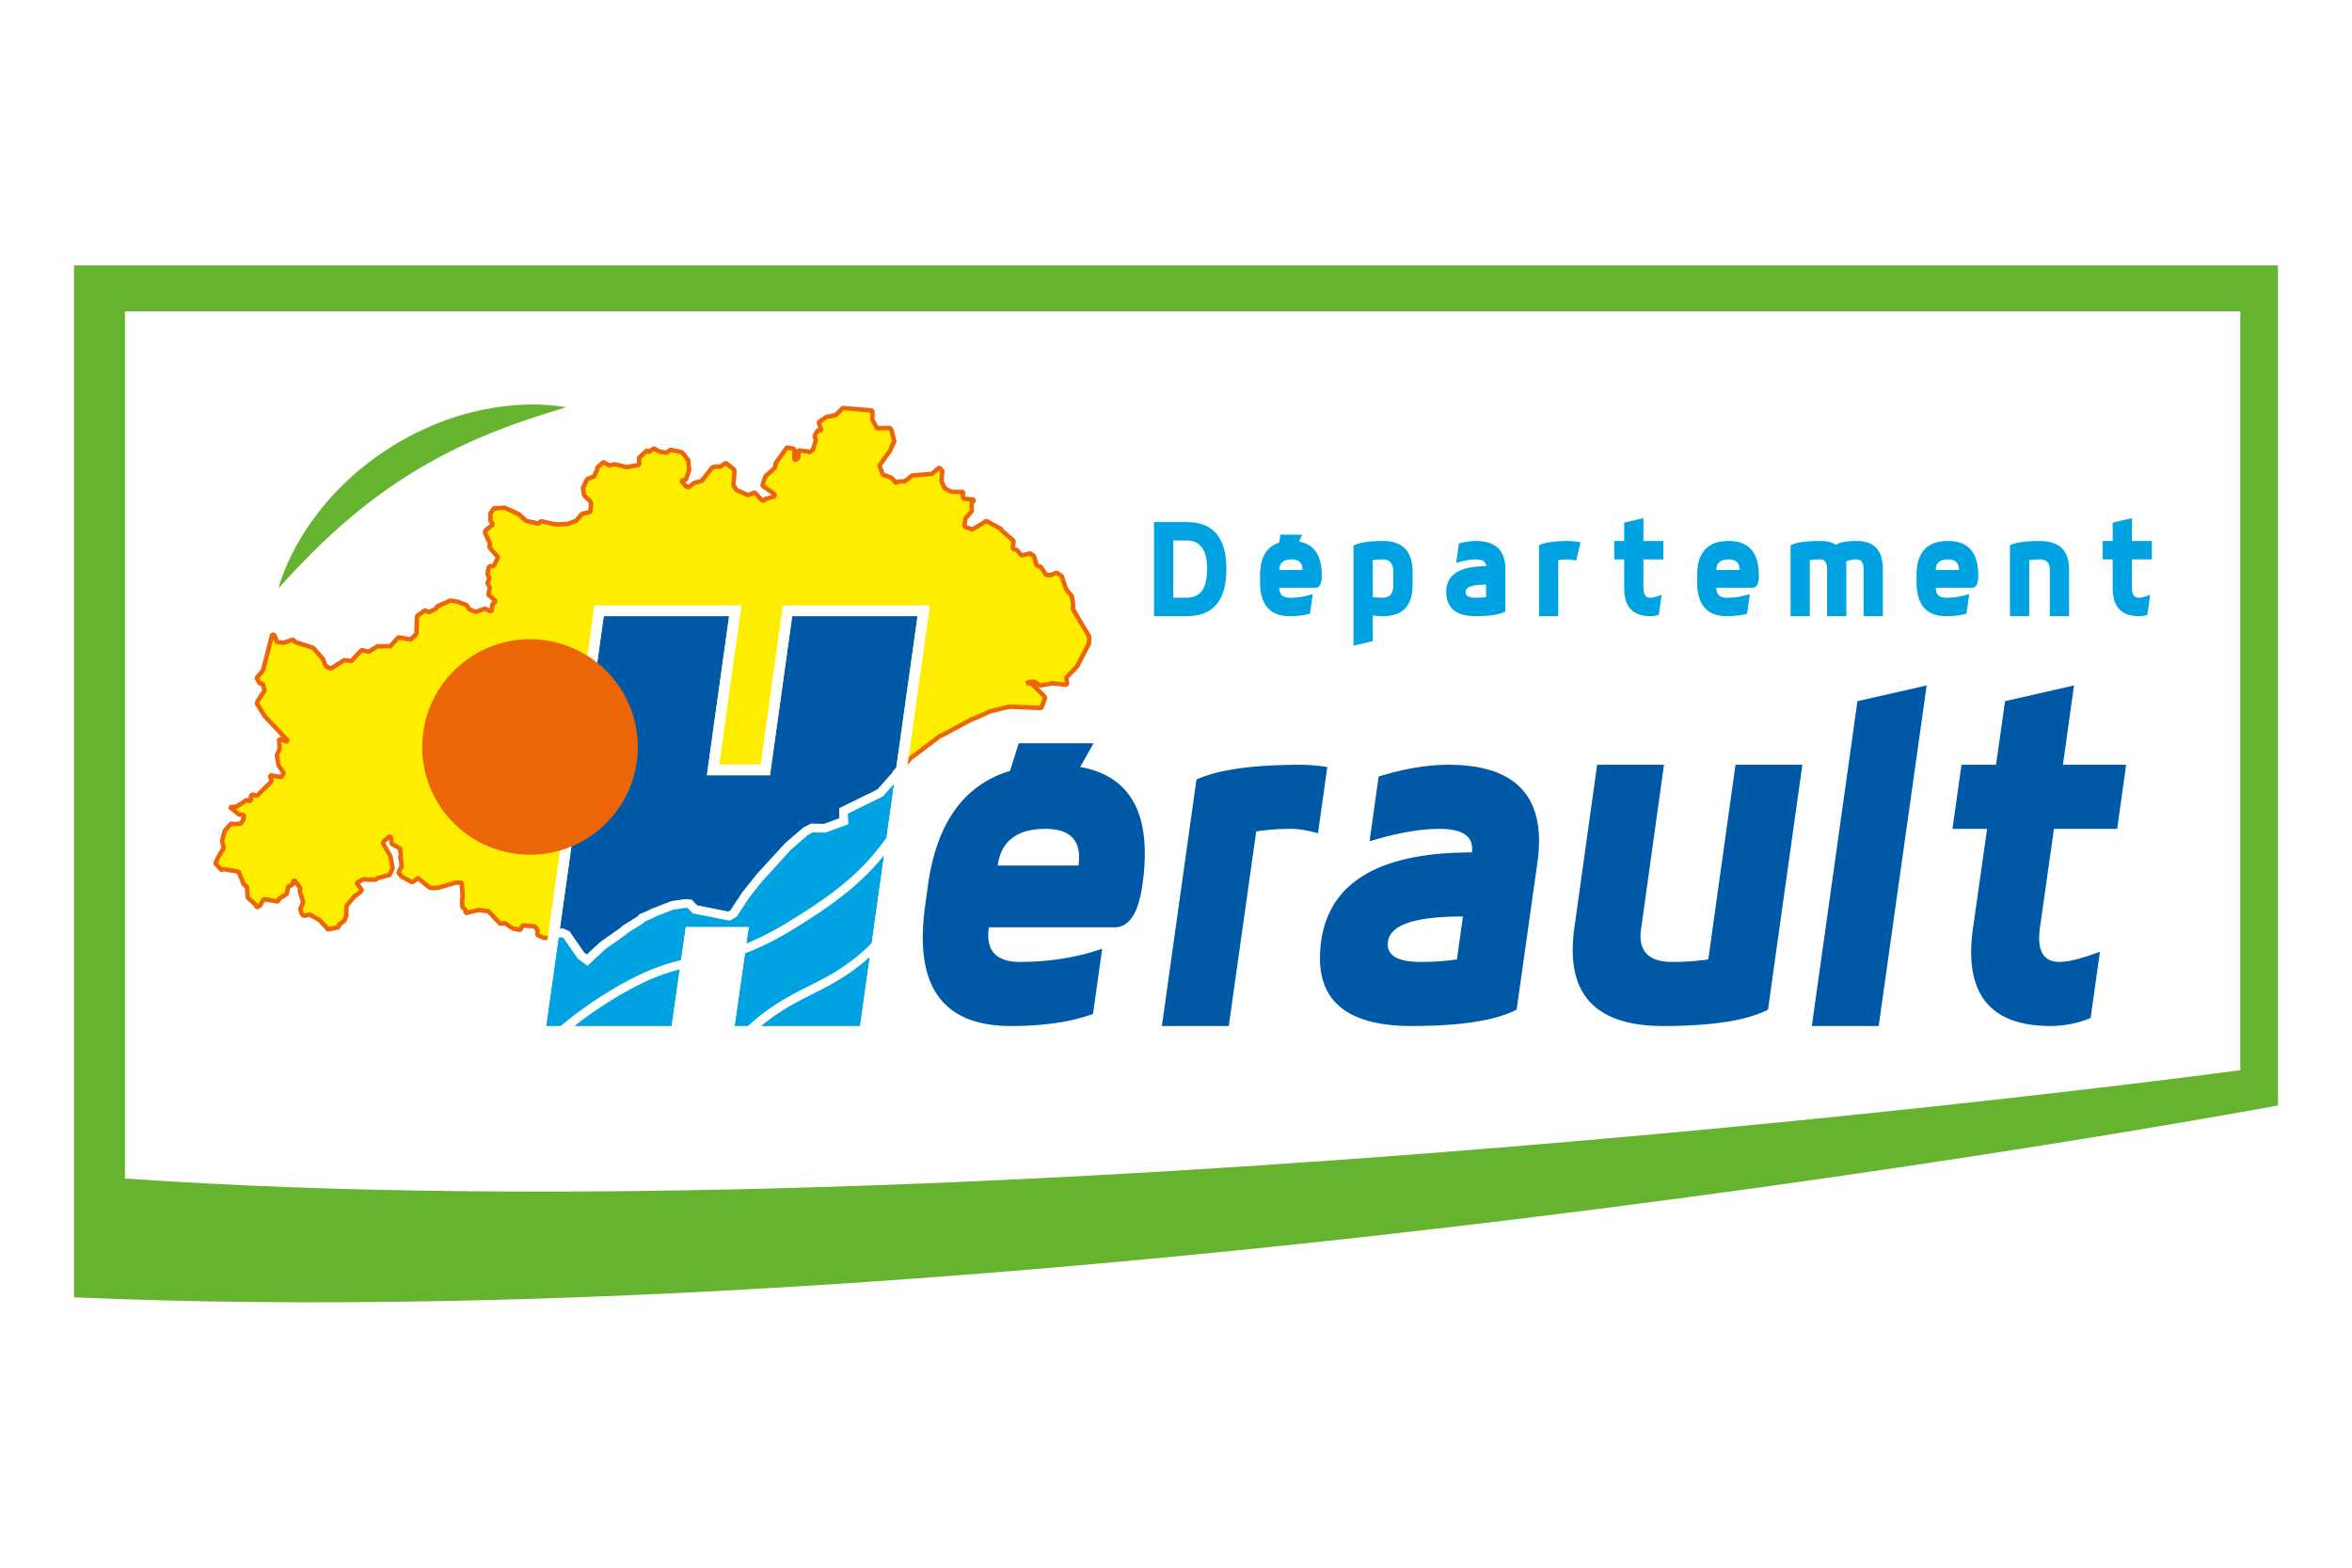 <svg xmlns="http://www.w3.org/2000/svg" viewBox="0 0 2400 1600"><rect width="2400" height="1600" style="fill:#fff"/><path d="M75.541,270.842V1324.056c973.661,42.622,2248.919-195.819,2248.919-195.819V270.842Z" style="fill:#65b32e"/><path d="M127.496,317.748v885.029c881.361,61.761,2158.512-110.508,2158.512-110.508V317.748Z" style="fill:#fff"/><polygon points="1094.688 621.508 1095.029 619.54 1095.029 617.25 1093.71 608.388 1089.129 603.133 1087.81 601.168 1084.189 590.328 1083.534 588.038 1077.951 584.42 1072.059 587.052 1067.452 586.719 1066.14 584.754 1061.883 578.512 1059.584 577.872 1057.609 576.553 1054.996 567.35 1051.053 564.737 1042.199 567.027 1040.887 565.06 1037.915 561.45 1033.668 560.138 1033.668 557.184 1034.316 551.94 1032.348 550.295 1022.505 541.756 1021.185 539.788 1006.421 531.582 1003.144 533.888 994.28 539.135 991.974 540.444 986.074 538.146 984.098 537.159 985.095 529.284 991.659 521.416 991.326 513.864 994.28 509.92 982.794 508.942 982.464 504.013 983.12 502.037 974.273 502.037 971.957 502.037 969.667 501.389 963.767 498.105 960.802 491.208 961.127 483.34 961.791 481.042 958.504 477.101 950.954 483.665 930.612 485.308 923.392 491.208 916.165 491.541 914.205 493.191 912.885 491.208 909.601 487.606 900.752 484.321 897.475 475.134 908.612 459.383 910.265 454.792 912.555 450.518 909.601 438.702 907.964 436.735 894.828 437.065 890.248 428.526 890.248 421.307 890.248 419.016 860.047 416.369 852.827 423.589 843.325 425.564 835.442 430.824 838.063 439.356 836.428 439.681 834.786 438.702 831.184 444.941 832.488 449.524 829.531 459.05 826.247 461.348 823.616 460.692 814.436 459.713 814.769 467.258 810.826 469.879 810.504 458.071 802.959 456.752 801.647 458.711 791.466 472.844 790.81 477.432 781.3 485.963 779.324 490.885 778.005 495.806 790.487 504.346 790.487 506.644 780.959 509.259 779.324 511.24 777.026 510.246 770.145 502.711 763.24 505.332 751.432 500.08 748.47 495.489 749.457 480.045 747.807 478.088 740.603 472.511 734.692 476.443 732.386 476.112 727.142 476.768 715.987 490.885 708.437 492.86 702.196 497.457 699.906 496.137 694.992 490.56 699.906 489.573 703.19 479.73 702.196 469.549 695.963 461.673 684.155 459.05 680.204 462.004 672.984 461.009 667.084 457.738 661.514 461.673 660.859 459.383 659.208 460.692 651.986 467.258 652.327 474.478 639.522 476.768 627.059 473.814 622.137 475.134 617.53 472.844 615.896 471.524 609.655 477.101 609.332 479.4 606.053 486.294 599.148 488.909 594.89 498.105 595.879 505.332 603.091 512.552 602.435 522.403 600.145 523.051 595.546 524.037 593.248 525.026 588.318 531.249 579.139 534.877 566.667 535.192 551.903 531.913 550.253 533.55 549.605 534.528 536.808 531.582 529.255 524.693 514.815 518.129 506.94 518.785 504.316 518.452 500.376 524.037 500.376 531.249 503 535.192 495.769 541.1 494.791 543.39 500.051 554.894 499.398 557.515 500.376 559.805 508.244 568.685 503.986 577.542 499.072 578.187 498.401 580.488 497.422 585.748 499.398 590.328 497.422 594.935 499.712 599.841 498.401 607.068 505.953 613.632 502.352 616.919 502.026 621.841 501.355 624.139 494.791 621.193 485.604 624.47 481.007 622.827 478.715 621.841 476.078 617.565 466.565 613.965 459.023 612.976 454.757 615.282 452.467 615.938 445.893 619.21 444.592 621.508 437.695 624.795 433.762 622.827 425.546 628.735 424.89 647.118 419.312 652.354 416.681 652.354 406.523 650.397 398.309 659.592 385.187 659.592 376.325 665.169 369.105 663.525 363.52 669.094 361.886 671.077 358.606 674.679 351.395 673.698 338.912 681.576 336.614 682.24 332.341 679.617 329.395 672.389 319.552 661.226 300.532 654.993 299.204 652.695 289.676 655.982 282.472 655.31 280.174 648.429 277.876 647.432 268.366 684.197 261.8 692.073 264.082 695.698 265.402 697.98 268.025 697.65 270 704.878 262.789 715.707 262.125 717.997 270 730.813 292.641 754.77 293.958 756.737 291.644 756.415 284.762 754.106 285.41 764.282 282.472 770.846 284.109 780.705 288.05 786.92 289.676 788.895 287.055 793.161 275.245 791.185 276.879 795.467 276.879 797.776 274.922 799.733 262.125 812.199 257.526 810.887 255.884 812.53 256.206 817.121 253.916 817.451 251.618 816.465 241.437 823.37 234.225 823.692 236.182 825.004 243.743 831.229 248.995 831.901 248.331 836.812 245.385 840.755 238.157 841.088 235.859 840.448 234.225 842.405 229.295 847.975 226.672 858.148 228.322 865.368 223.07 874.24 219.791 881.111 226.024 888.016 228.322 887.038 243.42 889.661 247.352 898.838 248.016 901.477 250.298 904.092 251.951 904.415 252.597 913.943 252.938 916.257 261.8 924.109 261.461 926.423 265.402 924.109 269.011 917.892 273.618 918.209 275.9 918.873 278.207 919.195 284.109 920.174 284.44 917.561 292.641 912.306 293.958 905.079 298.541 902.789 299.868 897.851 306.747 906.724 305.768 909.03 309.378 920.856 306.432 927.735 307.736 932.334 309.047 933.968 311.004 934.624 315.942 933.32 326.771 939.535 328.408 941.51 333.338 946.757 334.639 948.732 343.495 946.757 345.479 946.424 345.802 943.811 349.745 940.865 351.395 939.876 353.354 934.624 353.354 934.298 353.354 931.659 353.677 924.447 361.568 914.93 363.52 913.626 365.826 911.984 369.436 908.696 363.843 901.138 370.417 897.526 383.211 897.851 385.504 896.217 397.661 892.938 400.607 886.051 398.309 873.577 390.756 860.764 391.412 858.804 397.976 853.237 398.965 855.194 399.629 861.105 408.15 866.024 408.824 870.623 409.139 872.921 408.15 874.896 409.139 876.856 409.803 884.39 406.523 890.647 409.803 894.582 412.093 895.891 420.632 900.49 424.567 897.851 426.209 895.891 437.362 905.079 439.662 906.398 445.893 906.068 448.194 905.742 463.953 901.138 466.251 900.829 471.164 900.829 472.143 915.263 471.495 917.892 471.836 925.437 475.43 929.361 474.782 931.992 488.227 928.724 498.401 930.025 510.542 942.83 515.463 942.174 519.422 945.131 521.704 946.424 523.68 947.751 530.881 949.063 533.182 944.464 545.662 945.453 548.608 949.404 548.293 954.323 555.182 957.272 562.732 956.939 568.643 952.35 573.564 952.017 578.145 953.985 592.917 975.313 599.148 979.917 613.92 966.134 615.896 964.499 635.912 950.383 637.555 948.732 653.298 938.897 654.943 936.922 664.127 932.989 666.436 931.659 685.805 924.109 698.594 922.141 701.225 922.141 703.846 922.483 709.101 928.049 743.879 934.973 748.47 932.334 761.283 912.962 774.062 896.881 775.707 894.921 803.94 864.059 821.664 848.623 827.225 845.685 828.553 845.029 841.35 845.351 861.033 838.124 860.727 830.256 860.727 827.627 898.123 809.245 913.541 791.849 914.861 789.559 929.3 773.808 956.539 753.128 958.504 751.485 961.127 750.496 991.659 734.089 993.949 733.426 1010.679 725.883 1028.405 721.626 1031.028 721.284 1062.53 722.596 1066.473 712.097 1065.162 710.124 1052.687 697.65 1047.766 697.335 1048.099 696.994 1050.397 696.024 1055.311 695.698 1061.56 699.625 1074.008 697.335 1088.466 698.97 1088.796 696.679 1088.14 691.417 1098.962 680.265 1111.103 656.961 1111.444 649.733 1094.688 621.508" style="fill:#ffed00"/><path d="M594.586,973.697l4.39,3.253,13.387-12.488,2.216-1.835,19.85-14,1.917-1.833,15.436-9.645,1.41-1.692.854-.637,9.055-3.885,2.497-1.404,19.853-7.675,13.143-2.002,2.922.018,2.623.339,1.367.698,4.758,5.038,33.218,6.614,3.38-1.941,12.63-19.081,14.455-18.084,28.49-31.129,18.157-15.725,6.939-3.62,1.071-.241,12.363.317,17.719-6.506-.249-6.209v-2.721l1.277-2.05,36.997-18.184,14.963-16.88,1.502-2.497,14.738-16.026,27.236-20.68,1.883-1.576.664-.381,2.483-.939,30.838-16.523,2.139-.614,16.989-7.619,17.967-4.297,3.004-.357,29.852,1.235,2.946-7.841-.531-.815-11.71-11.71-4.057-.257-1.478-3.882.323-.333.741-.505,2.298-.973.738-.182,4.921-.323,1.362.349,5.501,3.451,11.57-2.132.672-.026,12.199,1.386-.598-4.739.629-1.875,10.591-10.919,11.75-22.558.283-6.04-16.399-27.636-.291-1.56.307-1.767v-1.925l-1.195-8.034-4.313-4.98-1.595-2.515-4.057-12.406-3.827-2.473-4.763,2.124-1.097.19-4.604-.331-1.735-1.013-5.088-7.495-1.494-.415-.664-.307-1.965-1.32-.931-1.277-2.391-8.383-2.38-1.584-7.868,2.034-2.473-.947-1.254-1.867-2.457-2.988-3.602-1.111-1.611-2.192.018-3.234.497-4.009-1.005-.838-10.282-9.021-1.013-1.51-13.03-7.246-2.256,1.587-11.202,6.572-1.96.14-6.101-2.38-1.965-.989-1.254-2.333.994-7.875.516-1.177,5.993-7.188-.283-6.672.447-1.468.481-.64-7.376-.629-2.092-2.126-.315-4.771H971.96l-.624-.085-2.787-.854-5.9-3.287-.989-1.095-2.954-6.886-.182-1.005.407-8.399.331-1.137-1.021-1.219-5.784,5.03-1.32.555-19.625,1.584-6.672,5.453-1.346.516-6.447.299-1.37,1.153-3.377-.489-1.219-1.835-2.798-3.07-8.322-3.086-1.362-1.378-3.277-9.187.288-2.092,10.956-15.495,1.685-4.604,1.875-3.493L907.501,439.76l-.59-.714-12.025.299-2.065-1.203-4.588-8.539-.275-1.079v-7.421l-27.046-2.364-6.463,6.474-1.156.614-9.071,1.891-6.09,4.067,2.116,6.897-1.735,2.912-1.634.333-1.195-.209-2.034,3.536,1.039,3.644-.018,1.301-2.954,9.528-.87,1.195-3.295,2.298-1.867.349-2.465-.624-6.381-.672.214,4.879-1.021,2.01-3.94,2.621-3.552-1.841-.275-9.944-4.231-.738-.489.722L793.65,473.719l-.574,4.033-.738,1.378-9.121,8.174-1.724,4.305-.865,3.221,11.147,7.627.994,1.883v2.298l-1.677,2.208-8.828,2.433-1.179,1.417-2.674.648-2.298-.997-.78-.555L769.5,505.396l-5.453,2.073-1.743-.05-11.8-5.252-.994-.846-2.965-4.588-.365-1.388.939-14.521-.904-1.071-5.718-4.432-4.533,3.031-1.592.357-2.01-.283-4.006.497L717.783,492.3l-1.222.796-7.119,1.859-5.884,4.348-2.499.143-2.298-1.328-.579-.473-4.906-5.577,1.269-3.753,3.61-.719,2.713-8.127-.878-9.028-5.321-6.704-9.991-2.224-3.105,2.322-1.685.442-7.22-.997-.796-.267-4.638-2.578-4.401,3.11-2.43-.854-6.082,5.535.291,6.141-1.886,2.359-12.805,2.29-.928-.026-11.908-2.814-4.358,1.164-1.611-.159-5.144-2.663-4.168,3.734-.206,1.468-.198.664-3.287,6.897-1.254,1.164-6.024,2.282-3.586,7.733.788,5.802,6.664,6.68.664,1.759-.645,9.851-1.669,2.058-2.29.64-4.514.979-1.571.672-4.562,5.778-.955.703-9.179,3.628-.78.156-12.474.315-.555-.048-13.543-3.015-.598.59-.524.788-2.414.965-12.805-2.949-1.021-.539-7.286-6.638-13.569-6.175-7.278.606-.481-.016-1.254-.159-2.74,3.869v5.807l2.251,3.361-.466,3.039-6.789,5.551-.365.846,4.84,10.581.14,1.502-.465,1.878.531,1.243,7.619,8.605.349,2.507-4.258,8.857-1.759,1.269-3.438.455-.214.756-.838,4.472,1.7,3.935V591.23l-1.568,3.668,1.851,3.975.182,1.378-1.079,5.942,6.572,5.718.042,3.419-2.93,2.663-.349,4.49-.664,2.29-3.136,1.452-5.726-2.573-8.325,2.972H484.834l-4.599-1.645-2.422-1.037-1.045-.896-2.224-3.618-8.539-3.229-6.54-.854L455.39,617.48l-2.092.595-5.76,2.872-.963,1.692-1.002.931-6.897,3.287-2.01-.018-2.695-1.351-6.183,4.448-.614,17.261-.714,1.584-5.577,5.247-1.568.614-3.062-.042-8.888-1.708-7.352,8.225-1.711.762H385.846l-8.299,5.228-1.727.291-6-1.362-4.604,4.599-1.56,1.891-3.353,3.695-1.999.73-6.392-.873-11.776,7.429-.587.264-2.301.666-1.833-.251-4.266-2.621-.92-1.087-2.798-6.865-9.187-10.406-18.422-6.04-1.272-1.029-.389-.664-7.735,2.671-.955.116-7.212-.672-1.957-1.552-1.296-3.866-8.431,32.597-.458.889-5.493,6.606,1.999,3.261,1.113-.14,2.497,1.666,1.968,7.23-.299,1.867-7.021,10.539-.28.989,7.22,11.734,22.714,24.092,1.32,1.965-2.216,3.536-2.724-.415-3.65-1.227.431,6.781-.19,1.079-2.666,5.932,1.444,8.722,3.62,5.702,1.542,1.867.182,2.658-2.629,4.263-2.325,1.063-7.867-1.32.206.555.151.815V797.77l-.664,1.618-1.96,1.96-12.821,12.49-2.224.563-3.253-.928.249,3.483-1.96,2.433-2.29.323-1.219-.156-1.153-.5-9.145,6.202-1.18.389-.928.042,4.073,3.351,4.599.59,1.975,2.581-.672,4.906-.434,1.063-2.946,3.94-1.724.92-7.23.333-.722-.082-.87-.251-.69.83-4.596,5.205-2.348,9.103,1.518,6.691-.265,1.666-5.197,8.78-2.573,5.403,4.11,4.557.796-.341,1.285-.148,15.106,2.623,1.708,1.351,4.051,9.528.529,2.097,1.412,1.611.889.175,1.833,2.092.64,9.436.198,1.402,8.248,7.296.085.241.315-.19,3.311-5.702,2.142-1.137,5.078.405,2.134.616,5.749.904.034-.257,1.037-1.637,7.362-4.721,1.145-6.249,1.227-1.634,3.66-1.827,1.063-3.948,4.006-.807,6.889,8.862.299,2.301-.656,1.542,3.361,11.03-.082,1.568-2.631,6.133.963,3.369.598.756.672.222,4.274-1.127,1.719.222,10.838,6.217.621.532,1.637,1.983,5.078,5.435.431.664,7.743-1.708.116-.931.896-1.542,4.141-3.081.955-.571,1.534-4.118v-2.547l.333-7.32.521-1.351,7.886-9.528.497-.439,4.083-2.83,1.984-1.801-4.366-5.9.738-3.361,6.574-3.61,1.161-.283,12.033.307,1.669-1.187.73-.349,11.089-2.986,2.24-5.236-2.108-11.403-7.344-12.464-.19-1.886.656-1.968.688-1.01,6.564-5.57,3.52.714.986,1.968.233.772.532,4.755,7.526,4.348,1.121,1.65.986,6.905-.214,1.338-.481.952.471.939.233.83.664,7.534-.249,1.262-2.573,4.898,2.042,2.446,1.925,1.105,7.288,3.917,2.512-1.685,1.436-1.719,3.205-.291,11.004,9.063,1.552.889,5.45-.291,2.042-.291,15.934-4.631,2.607-.323h4.911l2.282,2.124.981,14.442-.058.704-.582,2.309.291,6.381,3.036,3.319.299,1.179,10.274-2.499.83-.05,10.174,1.312,1.37.69,11.337,11.948,3.758-.497,1.677.431,3.843,2.88,2.298,1.312,1.587,1.055,5.046.92,1.534-3.062,2.224-1.254,12.482.986,1.65.915,2.949,3.94.447,1.518-.217,3.314,4.921,2.108,6.307-.283,5.329-4.141,1.254-.473,4.921-.339,1.06.182,4.58,1.965.981.807Zm3.203,8.058-6.231-4.604-.516-.539-14.4-20.781-3.475-1.494-3.679.249-5.361,4.16-1.301.481-7.545.331-1.005-.182-6.886-2.954-1.386-2.25.264-4.073-1.817-2.441-9.909-.788-1.611,3.218-2.457,1.23-7.212-1.32-.862-.349-1.901-1.277-2.446-1.412-3.213-2.399-3.991.531-1.968-.688L497.306,932.196l-8.944-1.153-13.046,3.179-2.756-2.782.357-1.436-2.774-3.028-.595-1.436-.341-7.553.066-.653.563-2.274-.812-11.943h-2.623l-1.976.257-15.915,4.631-2.499.349-6.225.323-1.262-.299-2.613-1.534-9.404-7.743-.19.225-.481.431-3.933,2.631-2.356.116-10.88-5.942-.624-.516-3.277-3.933-.267-2.531,2.965-5.659-.566-6.432-.788-1.571v-2.05l.664-1.335-.722-5.077-7.569-4.374-1.129-1.727-.471-4.2-3.504,2.973-.124.373,7.021,11.916.283.748,2.298,12.472-.151,1.312-2.946,6.889-1.51,1.309-11.75,3.171-1.96,1.394-1.386.423-12.184-.307-3.734,2.05,4.033,5.461-.299,3.054-3.824,3.451-4.033,2.798-7.188,8.671-.291,6.45v2.853l-.14.807-1.96,5.252-.971,1.161-1.542.923-3.073,2.298-.206,1.65-1.891,1.976-1.983.333-8.732,1.949-2.406-.971-1.195-1.817-4.795-5.096-1.47-1.777-9.661-5.543-4.014,1.071-1.32-.042-1.96-.664-1.055-.73-1.309-1.634-.415-.804-1.304-4.607.093-1.518,2.621-6.117-3.369-11.03.085-1.56.455-1.068-3.237-4.168-.132.489-1.187,1.454-3.56,1.774-1.111,6.109-1.021,1.518-7.296,4.673-.198,1.552-2.639,1.965-8.473-1.359-2.05-.598-2.938-.201-2.896,4.988-.823.823-3.94,2.314-3.419-2.306.164-1.087-7.942-7.029-.746-1.386-.357-2.489-.532-7.801-1.203-.698-2.29-2.613-.497-.955-.614-2.457-3.38-7.875L228.6,889.407l-1.677.714-2.597-.574-6.233-6.894-.365-2.523,3.377-7.056,4.779-8.082-1.444-6.334.018-1.079,2.631-10.181.497-.947,6.521-7.468,2.367-.738,1.941.539,5.784-.267,1.944-2.605.272-2.042-2.962-.373-1.164-.508-7.476-6.157-1.867-1.246,1.169-4.181,6.574-.299,9.642-6.54,2.192-.209,1.235.531-.156-2.198.664-1.785,1.65-1.645,2.24-.571,3.322.947,13.112-12.816v-.936l-1.478-3.893,2.515-3.062,10.282,1.719.963-1.56-.754-.947-3.943-6.215-.323-.854-1.637-9.851.167-1.312,2.713-6.051-.614-9.61,3.004-2.314,1.941.656-19.377-20.59-7.875-12.805-.249-1.835.664-2.29.291-.629,6.638-9.967-1.177-4.308-.648.085-2.282-1.129-1.312-2.29-2.232-3.544.175-2.682,6.233-7.484,9.386-36.267,3.12-1.526,2.298.997,1.261,1.375,1.825,5.469,5.228.481,9.063-3.121,2.721,1.013.889,1.544,18.192,5.966,1.002.656,9.851,11.163.399.648,2.663,6.537,2.772,1.703,1.021-.299,12.207-7.701,1.529-.333,6.024.823,2.465-2.713,1.711-2.06,5.583-5.575,2.126-.606,6.299,1.433,8.058-5.077,1.219-.357h12.091l7.537-8.423,2.139-.722,9.944,1.917h1.51l4.231-3.975.614-17.438.955-1.774,8.217-5.919,2.356-.18,2.93,1.468,5.244-2.499.947-1.677.971-.912,6.963-3.427,2.05-.579,4.059-2.192,1.375-.249,8.061,1.111,9.502,3.602,1.137.939,2.256,3.66,1.634.698,3.694,1.317,8.423-3.004,1.7.069,4.067,1.825.272-4.165.74-1.536,1.708-1.552-5.617-4.879-.748-2.132,1.18-6.516-1.983-4.25-.026-1.867,1.587-3.7-1.587-3.676-.148-1.328,1.037-5.487.664-2.29,1.893-1.634,3.692-.481,3.07-6.373-6.863-7.743-.389-.622-.981-2.282-.116-1.452.458-1.851-4.921-10.771-.024-1.851.978-2.29.656-.873,5.617-4.588-1.468-2.216-.391-1.269v-7.22l.423-1.32,3.943-5.585,2.158-.947,2.383.299,7.635-.629,1.135.198,14.442,6.564.59.391,7.111,6.479,10.713,2.475.026-.034,1.642-1.634,2.108-.614,14.498,3.218,11.784-.299,8.232-3.245,4.541-5.749.896-.682,2.721-1.119,5.194-1.164.473-7.201-6.471-6.492-.648-1.301-.989-7.238.193-1.269,4.255-9.187,1.261-1.177,6.043-2.282,2.737-5.76.275-1.952.738-1.386,6.241-5.575,2.954-.074,1.444,1.161,3.61,1.793,4.083-1.097,1.121-.016,12.001,2.848,10.364-1.859-.249-5.205.746-1.801,7.23-6.572,1.759-1.404,2.679.857,3.652-2.581,2.433-.135,5.517,3.073,5.868.804,3.195-2.391,1.867-.397,11.819,2.621,1.293.815,6.233,7.875.481,1.195.997,10.182-.108.947-3.287,9.84-1.724,1.521-1.021.206,2.042,2.317.68.389,5.03-3.71.78-.373,6.812-1.782,10.671-13.511,1.513-.854,5.252-.656.606.008,1.444.206,5.17-3.451,2.674.09,7.55,5.919,1.661,1.957.531,1.619-.947,14.691,2.19,3.385,10.324,4.588,6.016-2.29,2.507.598,6.548,7.18.272.124.55-.664,1.153-.748,7.169-1.968-10.814-7.394-.912-2.481,1.402-5.178,1.976-4.922.59-.854,8.896-7.976.54-3.766.407-1.013L801.06,455.485l2.29-.986,7.545,1.32,1.891,2.19.034,1.187,1.859-1.751,9.494,1.029,1.619.407,1.793-1.254,2.523-8.132-1.121-3.927.217-1.766,3.599-6.241,2.15-.555-1.692-5.511.912-2.573,7.875-5.252.807-.341,8.838-1.833,6.738-6.741,1.817-.661,30.19,2.647,2.092,2.272V427.95l3.652,6.788,11.726-.291,1.817.83,1.634,1.96.458.904,2.954,11.816-.198,1.645-2.216,4.123-1.875,4.98-10.457,14.78,2.523,7.061,7.841,2.914.896.606,3.396,3.734.016-.008,1.37-.531,6.463-.299,6.64-5.427,1.262-.505,19.593-1.587,6.979-6.067,3.253.257,3.287,3.943.447,2.092-.59,2.042-.288,7.08,2.446,5.691,4.988,2.782,1.727.489H983.12l2.166,3.004-.505,1.552.167,2.523,9.526.812,1.637,3.652-2.465,3.287.296,6.738-.529,1.56-6.133,7.352-.714,5.601.431.217,4.789,1.867,1.359-.772,8.756-5.178,3.203-2.259,2.425-.124,14.762,8.209.788.722,1.153,1.716,11.554,9.951.804,2.042-.64,5.104v1.119l2.639.815,1.087.73,3.528,4.414,7.278-1.891,1.843.315,3.932,2.623.931,1.269,2.388,8.399.973.648,1.949.539,1.269.912,4.964,7.294,2.912.217,5.379-2.399,2.174.164,5.585,3.62.955,1.293.656,2.29,3.486,10.449,1.068,1.587,4.49,5.152.532,1.164,1.343,9.203-.032,2.679-.19,1.129,16.322,27.503.315,1.277-.339,7.228-.257.947L1100.99,681.322l-.391.529L1090.55,692.226l.521,4.165-.008.616-.331,2.29-2.523,1.949-14.125-1.611-12.109,2.235-1.626-.309-1.394-.878,8.108,8.174,1.312,1.968.241,2.073-3.943,10.499-2.232,1.476-31.312-1.293-2.306.291-17.396,4.181-16.846,7.569-2.058.598-30.59,16.423-2.259.846-1.666,1.396-27.162,20.622-14.125,15.41-1.47,2.457-15.418,17.385-.698.539L863.011,829.05v1.203l.315,7.783-1.502,2.232-19.683,7.23-.846.14-12.234-.307-.823.397-5.276,2.798-17.428,15.169L777.394,896.46l-1.571,1.885-12.689,15.965L750.372,933.59l-.764.722-4.58,2.639-1.595.264-34.779-6.921-1.211-.672-4.699-4.98-1.666-.214h-2.309l-12.374,1.907L667.425,933.73l-2.399,1.354L656.355,938.81l-1.304,1.552-.539.473-15.526,9.7-1.761,1.708-19.94,14.077-1.901,1.576-14.672,13.694Z" style="fill:#ec6608"/><path d="M284.165,600.224s.431-1.375,1.203-3.983c.838-2.605,1.96-6.381,3.885-11.104.896-2.364,1.941-5.019,3.171-7.817,1.211-2.83,2.629-5.792,4.107-9.02,1.584-3.179,3.345-6.514,5.162-10.049,1.949-3.478,4.075-7.095,6.291-10.872a277.257,277.257,0,0,1,36.82-47.346,283.214,283.214,0,0,1,25.113-22.994,295.211,295.211,0,0,1,59.479-37.545,284.985,284.985,0,0,1,31.6-12.739c5.255-1.692,10.409-3.361,15.561-4.67,5.096-1.478,10.166-2.581,15.087-3.652,2.457-.555,4.921-.931,7.312-1.394,2.414-.434,4.771-.915,7.111-1.246,2.356-.315,4.657-.622,6.931-.92,2.256-.291,4.448-.64,6.646-.78,8.722-.838,16.74-1.195,23.809-1.222,3.562.077,6.865.058,9.917.19,3.081.174,5.876.325,8.407.54,1.254.101,2.465.225,3.586.299,1.119.135,2.174.259,3.144.384,1.968.241,3.628.463,4.972.672,2.69.423,4.107.648,4.107.648s-1.359.455-3.948,1.301c-2.592.873-6.384,1.878-11.139,3.454-2.372.78-4.996,1.552-7.86,2.43-2.838.979-5.892,1.901-9.145,2.973-6.506,2.139-13.768,4.588-21.593,7.418-3.909,1.37-7.942,2.938-12.107,4.482-4.125,1.685-8.426,3.253-12.765,5.085-4.324,1.851-8.788,3.618-13.27,5.662-2.232,1.01-4.538,1.925-6.804,3.004-2.266,1.06-4.557,2.131-6.863,3.176-9.161,4.424-18.565,9.013-27.85,14.167-9.296,5.128-18.657,10.449-27.728,16.267-9.071,5.776-18.084,11.71-26.654,17.991-8.558,6.257-16.962,12.53-24.79,19.012-3.991,3.163-7.767,6.474-11.536,9.618-3.668,3.255-7.376,6.357-10.845,9.536-1.735,1.584-3.501,3.105-5.162,4.673-1.677,1.576-3.277,3.152-4.937,4.646-3.327,2.988-6.273,6.117-9.327,8.939q-4.431,4.431-8.492,8.439c-2.647,2.74-5.12,5.371-7.558,7.801-2.359,2.473-4.525,4.848-6.633,6.979-2.073,2.15-3.842,4.199-5.575,5.992-3.446,3.602-6.067,6.614-7.952,8.571-1.883,1.96-2.888,3.004-2.888,3.004" style="fill:#65b32e"/><polygon points="808.37 628.865 785.706 791.23 721.316 791.23 743.972 628.865 616.07 628.865 557.372 1047.15 685.273 1047.15 699.713 946.138 764.089 946.138 749.655 1047.15 877.567 1047.15 936.263 628.865 808.37 628.865" style="fill:#0059a6"/><polygon points="860.724 827.622 860.724 830.253 861.039 838.129 841.347 845.357 828.55 845.034 827.231 845.682 821.661 848.628 803.935 864.054 775.704 894.918 774.067 896.886 761.281 912.967 748.465 932.328 743.885 934.968 709.106 928.055 703.843 922.48 701.22 922.147 698.599 922.147 685.802 924.114 666.433 931.657 664.125 932.984 654.945 936.919 653.295 938.895 637.552 948.735 635.91 950.38 615.893 964.505 613.918 966.131 599.145 979.914 592.92 975.308 578.15 953.99 573.559 952.014 570.698 952.213 557.369 1047.152 685.279 1047.152 699.718 946.138 764.084 946.138 749.652 1047.152 877.562 1047.152 913.364 792.055 898.126 809.25 860.724 827.622" style="fill:#00a3e2"/><path d="M804.535,940.923c-16.83,10.274-30.656,17.097-42.839,21.942l2.391-16.73H699.721l-4.824,33.718c-19.202,4.646-41.229,12.39-72.789,31.653-21.535,13.143-37.204,24.806-49.892,35.643H557.369l12.689-90.425,2.732-.182,2.422,1.039L589.67,978.46l9.809,7.254,17.285-16.142,1.843-1.526,19.877-14.019,1.867-1.782,15.918-9.944,1.417-1.7,8.201-3.52,2.481-1.386,18.596-7.251L698.932,926.6h1.999l.764.101,5.136,5.45,37.825,7.521,6.947-4.001,13.294-20.083,12.591-15.851,29.569-32.48,17.145-14.931,5.003-2.647.333-.156,12.546.315,23.544-8.64-.439-10.795,35.694-17.536,11.361-12.813-7.72,54.996c-22.812,31.592-46.314,53.119-99.991,85.874m84.896,21.677c-23.735,23.529-43.484,33.47-64.133,43.852-19.147,9.634-38.822,19.567-62.208,40.697h-13.437l10.607-74.209c13.752-5.096,29.526-12.564,48.93-24.399,47.221-28.82,72.017-49.776,92.814-75.537ZM877.564,1047.15h-100.84c19.319-15.976,36.148-24.457,52.582-32.724,18.158-9.137,36.754-18.496,58.141-37.733Zm-192.286,0H586.2a392.167,392.167,0,0,1,40.557-28.035c28.805-17.576,48.895-25.145,66.781-29.751ZM616.068,628.862H743.969L721.313,791.23H785.711l22.656-162.368H936.261l-21.659,154.384-3.031,3.295-1.666,2.697L895.373,805.627,856.26,824.848l.19,10.208L840.61,840.874l-13.046-.333-7.984,4.141-18.573,16.01L772.285,892.06l-14.498,18.134-12.456,18.797-2.216,1.277-31.743-6.315-5.379-5.694-4.207-.539-3.195-.04-13.469,2.023-20.308,7.801-2.689,1.486-9.925,4.25-1.867,2.248-15.145,9.46-2.166,2.01-19.702,13.9-2.438,2.018-12.067,11.253-2.647-1.96-15.079-21.775-6.757-2.896-3.004.198Zm182.747-10.977L776.151,780.25H733.936l22.656-162.365H606.524l-61.777,440.253H694.799l14.439-101.022h42.183L736.99,1058.138H887.106L948.891,617.885Z" style="fill:#fff"/><path d="M1743.156,979.142c-5.022.796-10.589,1.402-16.632,1.883q-9.025.71-20.316.714-32.242,0-32.232-26.607a43.287,43.287,0,0,1,.706-7.743l23.262-166.856h-68.209L1606.424,947.389a163.768,163.768,0,0,0-1.619,22.333q0,77.417,92.2,77.427,74.85,0,107.081-16.706l35.054-249.911h-68.216Z" style="fill:#0059a6"/><polygon points="1848.803 1047.152 1917.028 1047.152 1965.981 699.58 1895.366 715.599 1848.803 1047.152" style="fill:#0059a6"/><path d="M1327.743,780.536q-73.942,0-106.864,15.056L1185.6,1047.152h68.248l28.001-198.607c4.847-.756,10.3-1.404,16.349-1.875,6.024-.473,12.821-.722,20.35-.722,6.556,0,15.352,1.518,26.34,4.48l9.486-67.611a183.871,183.871,0,0,0-26.631-2.282" style="fill:#0059a6"/><path d="M1486.676,979.145c-5.03.788-10.565,1.394-16.597,1.875-6.043.473-12.839.722-20.35.722q-33.647,0-33.668-17.893a18.414,18.414,0,0,1,.267-3.062q3.523-25.404,76.465-25.427Zm-8.73-198.609q-32.191,0-71.189,12.001l-9.253,66.109q41.343-12.674,71.271-12.697,33.425,0,33.427,20.249a30.297,30.297,0,0,1-.233,3.766q-141.188,0-153.884,90.822a132.718,132.718,0,0,0-1.187,17.163q0,69.213,93.662,69.203,74.815,0,107.031-16.706l21.186-150.142a156.139,156.139,0,0,0,1.677-21.876q0-77.877-92.507-77.893" style="fill:#0059a6"/><path d="M1100.422,883.377h-82.357q5.189-37.419,48.705-37.428,34.369,0,34.358,29.17a52.642,52.642,0,0,1-.706,8.259m1.843-100.575,13.609-24.24h-76.367l-8.87,28.225q-70.209,21.274-83.629,115.885l-3.07,22.357a235.063,235.063,0,0,0-2.33,31.999q0,90.087,89.868,90.127,50.414,0,83.843-12.366l9.335-66.49q-39.062,13.444-83.991,13.445-32.242,0-32.251-27.321a46.91,46.91,0,0,1,.714-8h128.243q22.357,0,28.432-43.752a228.053,228.053,0,0,0,2.388-31.518q0-76.572-65.924-88.352" style="fill:#0059a6"/><path d="M2105.032,780.536l11.303-80.953-70.367,16.015-9.177,64.937h-35.286l-9.171,65.413h35.313l-14.4,101.445a170.573,170.573,0,0,0-1.859,24.224q0,75.521,80.921,75.534a107.709,107.709,0,0,0,40.964-8.124l9.486-67.262-.066-.397q-27.526,10.366-41.178,10.372-20.715,0-20.723-24.248a77.95,77.95,0,0,1,.706-10.1l14.365-101.445h64.514l9.153-65.413Z" style="fill:#0059a6"/><path d="M1197.213,551.641v58.397h13.892q20.663,0,20.665-29.193t-20.665-29.204Zm-19.644-18.832h33.536q40.307,0,40.316,48.036,0,48.011-40.316,48.015h-33.536Z" style="fill:#00a3e2"/><path d="M1421.762,584.029q0-13.071-10.499-13.069c-2.166,0-4.118.058-5.826.198q-2.59.198-4.681.539V609.29c1.394.233,2.954.407,4.681.55,1.708.124,3.66.198,5.826.198q10.492,0,10.499-13.146Zm-40.65-27.162q8.592-4.74,30.151-4.747,30.148,0,30.151,31.909v12.863q0,31.993-30.151,31.975a42.891,42.891,0,0,1-10.507-.947v26.416l-19.644,4.623Z" style="fill:#00a3e2"/><path d="M1570.437,556.457q8.866-4.332,30.151-4.332a64.635,64.635,0,0,1,12.191,1.417l-4.408,18.689a33.424,33.424,0,0,0-7.783-1.277c-2.166,0-4.107.058-5.826.198-1.727.143-3.279.325-4.681.539v57.17h-19.644Z" style="fill:#00a3e2"/><path d="M1827.105,556.457q8.866-4.332,30.151-4.332c7.36,0,12.689,1.293,15.992,3.933,4.242-2.639,11.327-3.933,21.27-3.933q26.764,0,26.755,28.723v48.015h-19.644V580.848q0-9.897-7.111-9.893a23.357,23.357,0,0,0-10.507,2.1v55.808h-19.644V580.848q0-9.897-7.111-9.893c-2.174,0-4.11.058-5.834.198-1.711.143-3.279.325-4.673.539v57.17h-19.644Z" style="fill:#00a3e2"/><path d="M2050.977,556.457q8.874-4.332,30.151-4.332,30.16,0,30.156,28.723v48.015h-19.652V580.848q0-9.897-10.504-9.893c-2.166,0-4.11.058-5.826.198q-2.567.214-4.673.539v57.17h-19.652Z" style="fill:#00a3e2"/><path d="M1305.415,581.734q0-10.794,12.549-10.779,11.163,0,11.168,10.779Zm43.368,5.551q0-30.457-23.153-34.522l2.962-7.013h-22.016l-1.436,8.174q-19.33,6.137-19.369,33.361v6.431q0,35.154,30.151,35.146c8.272,0,15.204-.878,20.844-2.605l2.806-20.075a69.498,69.498,0,0,1-23.65,3.858q-10.496,0-10.507-10.158h36.937q6.438,0,6.432-12.599" style="fill:#00a3e2"/><path d="M1516.427,609.293c-1.402.233-2.954.407-4.67.539-1.719.132-3.66.209-5.826.209q-10.508,0-10.507-6.035,0-7.307,21.003-7.31Zm-10.496-57.17a64.173,64.173,0,0,0-17.287,2.613l-2.772,19.884q11.464-3.657,20.059-3.668,10.492,0,10.496,6.913-40.656,0-40.647,26.142,0,24.872,30.151,24.856,21.536,0,30.14-4.797v-43.22q0-28.72-30.14-28.723" style="fill:#00a3e2"/><path d="M1684.063,610.036c-4.736,0-7.119-3.295-7.119-9.883v-29.196h20.323V552.12h-20.323V528.808L1657.3,533.431V552.12h-10.158v18.837H1657.3v29.196q0,28.716,26.763,28.715a29.105,29.105,0,0,0,8.574-1.264l2.88-20.546c-5.022,1.984-8.83,2.978-11.454,2.978" style="fill:#00a3e2"/><path d="M1751.415,581.734q0-10.794,12.533-10.779,11.179,0,11.179,10.779Zm43.363,5.551q0-35.166-30.83-35.162-32.179,0-32.174,35.162v6.431q0,35.154,30.148,35.146,12.4,0,20.839-2.605l2.806-20.075a69.489,69.489,0,0,1-23.645,3.858q-10.504,0-10.507-10.158h36.923q6.434,0,6.439-12.599" style="fill:#00a3e2"/><path d="M1975.298,581.734q0-10.794,12.525-10.779,11.178,0,11.186,10.779Zm43.363,5.551q0-35.166-30.838-35.162-32.179,0-32.176,35.162v6.431q0,35.154,30.151,35.146c8.264,0,15.196-.878,20.839-2.605l2.803-20.075a69.441,69.441,0,0,1-23.642,3.858q-10.508,0-10.499-10.158h36.923c4.282,0,6.44-4.207,6.44-12.599" style="fill:#00a3e2"/><path d="M2182.56,610.036q-7.109,0-7.122-9.883v-29.196h20.334V552.12h-20.334V528.808l-19.641,4.623V552.12H2145.64v18.837h10.158v29.196q0,28.716,26.763,28.715a29.105,29.105,0,0,0,8.582-1.264l2.877-20.546q-7.541,2.975-11.459,2.978" style="fill:#00a3e2"/><path d="M540.833,872.35A109.968,109.968,0,1,1,650.801,762.381,109.959,109.959,0,0,1,540.833,872.35" style="fill:#ec6608"/></svg>